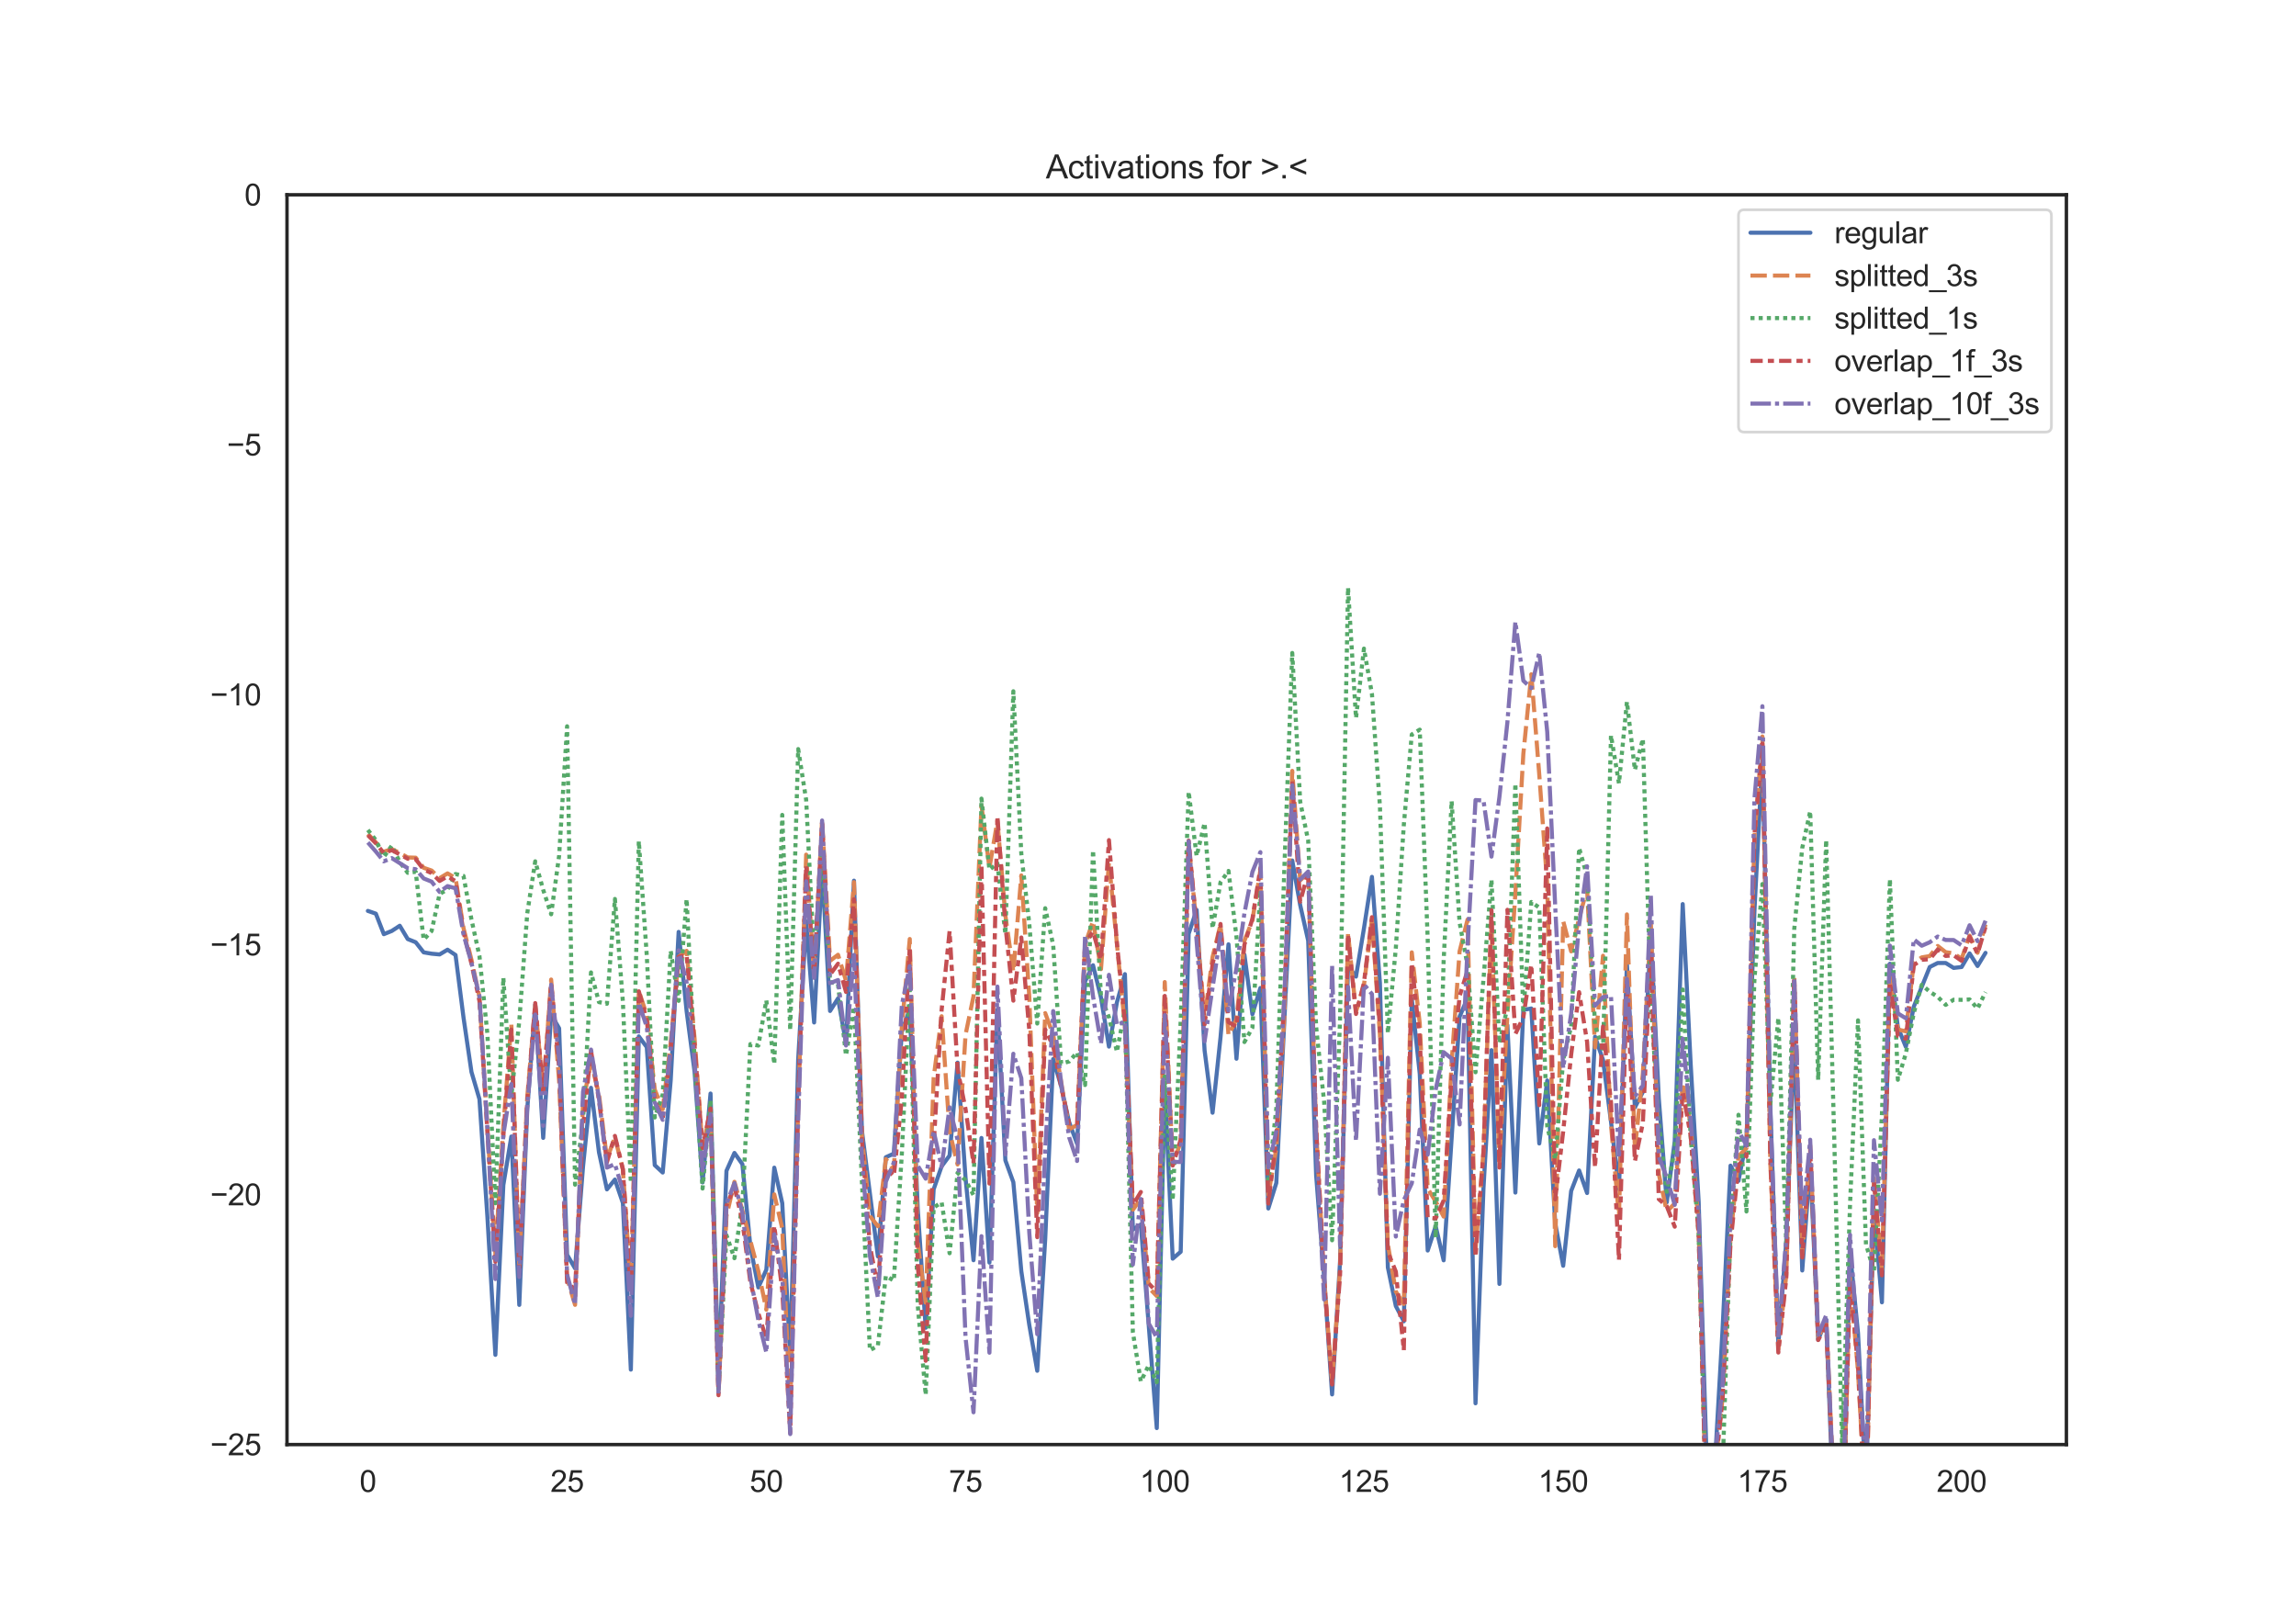 <?xml version="1.0" encoding="utf-8" standalone="no"?>
<!DOCTYPE svg PUBLIC "-//W3C//DTD SVG 1.1//EN"
  "http://www.w3.org/Graphics/SVG/1.1/DTD/svg11.dtd">
<svg height="595.44pt" version="1.1" viewBox="0 0 842.4 595.44" width="842.4pt" xmlns="http://www.w3.org/2000/svg" xmlns:xlink="http://www.w3.org/1999/xlink">
 <defs>
  <style type="text/css">*{stroke-linecap:butt;stroke-linejoin:round;}</style>
 </defs>
 <g id="figure_1">
  <g id="patch_1">
   <path d="M 0 595.44 
L 842.4 595.44 
L 842.4 0 
L 0 0 
z
" style="fill:#ffffff;"/>
  </g>
  <g id="axes_1">
   <g id="patch_2">
    <path d="M 105.3 529.942 
L 758.16 529.942 
L 758.16 71.453 
L 105.3 71.453 
z
" style="fill:#ffffff;"/>
   </g>
   <g id="matplotlib.axis_1">
    <g id="xtick_1">
     <g id="text_1">
      <!-- 0 -->
      <g style="fill:#262626;" transform="translate(131.917 547.315)scale(0.11 -0.11)">
       <defs>
        <path d="M 266 2259 
Q 266 3072 433 3567 
Q 600 4063 929 4331 
Q 1259 4600 1759 4600 
Q 2128 4600 2406 4451 
Q 2684 4303 2865 4023 
Q 3047 3744 3150 3342 
Q 3253 2941 3253 2259 
Q 3253 1453 3087 958 
Q 2922 463 2592 192 
Q 2263 -78 1759 -78 
Q 1097 -78 719 397 
Q 266 969 266 2259 
z
M 844 2259 
Q 844 1131 1108 757 
Q 1372 384 1759 384 
Q 2147 384 2411 759 
Q 2675 1134 2675 2259 
Q 2675 3391 2411 3762 
Q 2147 4134 1753 4134 
Q 1366 4134 1134 3806 
Q 844 3388 844 2259 
z
" id="ArialMT-30" transform="scale(0.016)"/>
       </defs>
       <use xlink:href="#ArialMT-30"/>
      </g>
     </g>
    </g>
    <g id="xtick_2">
     <g id="text_2">
      <!-- 25 -->
      <g style="fill:#262626;" transform="translate(201.951 547.315)scale(0.11 -0.11)">
       <defs>
        <path d="M 3222 541 
L 3222 0 
L 194 0 
Q 188 203 259 391 
Q 375 700 629 1000 
Q 884 1300 1366 1694 
Q 2113 2306 2375 2664 
Q 2638 3022 2638 3341 
Q 2638 3675 2398 3904 
Q 2159 4134 1775 4134 
Q 1369 4134 1125 3890 
Q 881 3647 878 3216 
L 300 3275 
Q 359 3922 746 4261 
Q 1134 4600 1788 4600 
Q 2447 4600 2831 4234 
Q 3216 3869 3216 3328 
Q 3216 3053 3103 2787 
Q 2991 2522 2730 2228 
Q 2469 1934 1863 1422 
Q 1356 997 1212 845 
Q 1069 694 975 541 
L 3222 541 
z
" id="ArialMT-32" transform="scale(0.016)"/>
        <path d="M 266 1200 
L 856 1250 
Q 922 819 1161 601 
Q 1400 384 1738 384 
Q 2144 384 2425 690 
Q 2706 997 2706 1503 
Q 2706 1984 2436 2262 
Q 2166 2541 1728 2541 
Q 1456 2541 1237 2417 
Q 1019 2294 894 2097 
L 366 2166 
L 809 4519 
L 3088 4519 
L 3088 3981 
L 1259 3981 
L 1013 2750 
Q 1425 3038 1878 3038 
Q 2478 3038 2890 2622 
Q 3303 2206 3303 1553 
Q 3303 931 2941 478 
Q 2500 -78 1738 -78 
Q 1113 -78 717 272 
Q 322 622 266 1200 
z
" id="ArialMT-35" transform="scale(0.016)"/>
       </defs>
       <use xlink:href="#ArialMT-32"/>
       <use x="55.615" xlink:href="#ArialMT-35"/>
      </g>
     </g>
    </g>
    <g id="xtick_3">
     <g id="text_3">
      <!-- 50 -->
      <g style="fill:#262626;" transform="translate(275.043 547.315)scale(0.11 -0.11)">
       <use xlink:href="#ArialMT-35"/>
       <use x="55.615" xlink:href="#ArialMT-30"/>
      </g>
     </g>
    </g>
    <g id="xtick_4">
     <g id="text_4">
      <!-- 75 -->
      <g style="fill:#262626;" transform="translate(348.135 547.315)scale(0.11 -0.11)">
       <defs>
        <path d="M 303 3981 
L 303 4522 
L 3269 4522 
L 3269 4084 
Q 2831 3619 2401 2847 
Q 1972 2075 1738 1259 
Q 1569 684 1522 0 
L 944 0 
Q 953 541 1156 1306 
Q 1359 2072 1739 2783 
Q 2119 3494 2547 3981 
L 303 3981 
z
" id="ArialMT-37" transform="scale(0.016)"/>
       </defs>
       <use xlink:href="#ArialMT-37"/>
       <use x="55.615" xlink:href="#ArialMT-35"/>
      </g>
     </g>
    </g>
    <g id="xtick_5">
     <g id="text_5">
      <!-- 100 -->
      <g style="fill:#262626;" transform="translate(418.169 547.315)scale(0.11 -0.11)">
       <defs>
        <path d="M 2384 0 
L 1822 0 
L 1822 3584 
Q 1619 3391 1289 3197 
Q 959 3003 697 2906 
L 697 3450 
Q 1169 3672 1522 3987 
Q 1875 4303 2022 4600 
L 2384 4600 
L 2384 0 
z
" id="ArialMT-31" transform="scale(0.016)"/>
       </defs>
       <use xlink:href="#ArialMT-31"/>
       <use x="55.615" xlink:href="#ArialMT-30"/>
       <use x="111.23" xlink:href="#ArialMT-30"/>
      </g>
     </g>
    </g>
    <g id="xtick_6">
     <g id="text_6">
      <!-- 125 -->
      <g style="fill:#262626;" transform="translate(491.261 547.315)scale(0.11 -0.11)">
       <use xlink:href="#ArialMT-31"/>
       <use x="55.615" xlink:href="#ArialMT-32"/>
       <use x="111.23" xlink:href="#ArialMT-35"/>
      </g>
     </g>
    </g>
    <g id="xtick_7">
     <g id="text_7">
      <!-- 150 -->
      <g style="fill:#262626;" transform="translate(564.353 547.315)scale(0.11 -0.11)">
       <use xlink:href="#ArialMT-31"/>
       <use x="55.615" xlink:href="#ArialMT-35"/>
       <use x="111.23" xlink:href="#ArialMT-30"/>
      </g>
     </g>
    </g>
    <g id="xtick_8">
     <g id="text_8">
      <!-- 175 -->
      <g style="fill:#262626;" transform="translate(637.446 547.315)scale(0.11 -0.11)">
       <use xlink:href="#ArialMT-31"/>
       <use x="55.615" xlink:href="#ArialMT-37"/>
       <use x="111.23" xlink:href="#ArialMT-35"/>
      </g>
     </g>
    </g>
    <g id="xtick_9">
     <g id="text_9">
      <!-- 200 -->
      <g style="fill:#262626;" transform="translate(710.538 547.315)scale(0.11 -0.11)">
       <use xlink:href="#ArialMT-32"/>
       <use x="55.615" xlink:href="#ArialMT-30"/>
       <use x="111.23" xlink:href="#ArialMT-30"/>
      </g>
     </g>
    </g>
   </g>
   <g id="matplotlib.axis_2">
    <g id="ytick_1">
     <g id="text_10">
      <!-- −25 -->
      <g style="fill:#262626;" transform="translate(77.141 533.878)scale(0.11 -0.11)">
       <defs>
        <path d="M 3381 1997 
L 356 1997 
L 356 2522 
L 3381 2522 
L 3381 1997 
z
" id="ArialMT-2212" transform="scale(0.016)"/>
       </defs>
       <use xlink:href="#ArialMT-2212"/>
       <use x="58.398" xlink:href="#ArialMT-32"/>
       <use x="114.014" xlink:href="#ArialMT-35"/>
      </g>
     </g>
    </g>
    <g id="ytick_2">
     <g id="text_11">
      <!-- −20 -->
      <g style="fill:#262626;" transform="translate(77.141 442.181)scale(0.11 -0.11)">
       <use xlink:href="#ArialMT-2212"/>
       <use x="58.398" xlink:href="#ArialMT-32"/>
       <use x="114.014" xlink:href="#ArialMT-30"/>
      </g>
     </g>
    </g>
    <g id="ytick_3">
     <g id="text_12">
      <!-- −15 -->
      <g style="fill:#262626;" transform="translate(77.141 350.483)scale(0.11 -0.11)">
       <use xlink:href="#ArialMT-2212"/>
       <use x="58.398" xlink:href="#ArialMT-31"/>
       <use x="114.014" xlink:href="#ArialMT-35"/>
      </g>
     </g>
    </g>
    <g id="ytick_4">
     <g id="text_13">
      <!-- −10 -->
      <g style="fill:#262626;" transform="translate(77.141 258.785)scale(0.11 -0.11)">
       <use xlink:href="#ArialMT-2212"/>
       <use x="58.398" xlink:href="#ArialMT-31"/>
       <use x="114.014" xlink:href="#ArialMT-30"/>
      </g>
     </g>
    </g>
    <g id="ytick_5">
     <g id="text_14">
      <!-- −5 -->
      <g style="fill:#262626;" transform="translate(83.258 167.087)scale(0.11 -0.11)">
       <use xlink:href="#ArialMT-2212"/>
       <use x="58.398" xlink:href="#ArialMT-35"/>
      </g>
     </g>
    </g>
    <g id="ytick_6">
     <g id="text_15">
      <!-- 0 -->
      <g style="fill:#262626;" transform="translate(89.683 75.39)scale(0.11 -0.11)">
       <use xlink:href="#ArialMT-30"/>
      </g>
     </g>
    </g>
   </g>
   <g id="line2d_1">
    <path clip-path="url(#p91e29d0891)" d="M 134.975 334.171 
L 137.899 335.183 
L 140.823 342.704 
L 143.747 341.527 
L 146.67 339.617 
L 149.594 344.499 
L 152.518 345.671 
L 155.441 349.376 
L 158.365 349.87 
L 161.289 350.14 
L 164.212 348.402 
L 167.136 350.353 
L 170.06 373.276 
L 172.983 393.266 
L 175.907 403.222 
L 178.831 446.419 
L 181.754 497.033 
L 184.678 434.74 
L 187.602 416.957 
L 190.526 478.708 
L 193.449 406.925 
L 196.373 368.544 
L 199.297 417.439 
L 202.22 372.184 
L 205.144 377.233 
L 208.068 460.331 
L 210.991 465.309 
L 213.915 427.923 
L 216.839 399.077 
L 219.762 422.724 
L 222.686 436.332 
L 225.61 432.735 
L 228.534 441.318 
L 231.457 502.452 
L 234.381 380.2 
L 237.305 384.155 
L 240.228 427.444 
L 243.152 430.146 
L 246.076 396.378 
L 248.999 341.872 
L 251.923 370.974 
L 254.847 393.254 
L 257.77 433.772 
L 260.694 401.17 
L 263.618 504.461 
L 266.542 429.523 
L 269.465 422.965 
L 272.389 427.102 
L 275.313 457.271 
L 278.236 472.301 
L 281.16 465.814 
L 284.084 428.365 
L 287.007 441.383 
L 289.931 497.558 
L 292.855 388.638 
L 295.778 338.03 
L 298.702 375.107 
L 301.626 318.477 
L 304.549 370.879 
L 307.473 366.28 
L 310.397 382.65 
L 313.321 323.079 
L 316.244 414.817 
L 322.092 460.92 
L 325.015 424.543 
L 327.939 423.212 
L 330.863 378.644 
L 333.786 370.136 
L 336.71 443.32 
L 339.634 487.101 
L 342.557 436.308 
L 345.481 427.863 
L 348.405 423.917 
L 351.329 389.833 
L 354.252 432.092 
L 357.176 462.32 
L 360.1 417.475 
L 363.023 463.198 
L 365.947 370.358 
L 368.871 425.683 
L 371.794 433.696 
L 374.718 466.347 
L 377.642 486.067 
L 380.565 502.877 
L 383.489 454.537 
L 386.413 388.502 
L 389.336 398.511 
L 392.26 411.649 
L 395.184 419.594 
L 398.108 360.02 
L 401.031 354.107 
L 403.955 365.993 
L 406.879 383.949 
L 409.802 367.697 
L 412.726 357.367 
L 415.65 451.09 
L 418.573 449.208 
L 424.421 523.899 
L 427.344 398.552 
L 430.268 461.748 
L 433.192 459.231 
L 436.116 342.557 
L 439.039 333.833 
L 441.963 385.358 
L 444.887 408.206 
L 447.81 380.532 
L 450.734 346.432 
L 453.658 388.4 
L 456.581 350.267 
L 459.505 372.066 
L 462.429 362.449 
L 465.352 443.339 
L 468.276 433.994 
L 474.124 315.677 
L 477.047 332.081 
L 479.971 345.098 
L 482.895 431.194 
L 485.818 468.606 
L 488.742 511.552 
L 491.666 462.759 
L 494.589 354.446 
L 497.513 358.27 
L 500.437 340.544 
L 503.36 321.677 
L 506.284 360.529 
L 509.208 464.975 
L 512.131 479.124 
L 515.055 484.724 
L 517.979 366.509 
L 520.903 393.892 
L 523.826 458.761 
L 526.75 449.857 
L 529.674 462.354 
L 535.521 372.965 
L 538.445 366.149 
L 541.368 514.811 
L 544.292 435.776 
L 547.216 385.264 
L 550.139 471.011 
L 553.063 376.118 
L 555.987 437.503 
L 558.911 370.485 
L 561.834 369.969 
L 564.758 419.491 
L 567.682 396.388 
L 570.605 448.762 
L 573.529 464.356 
L 576.453 436.935 
L 579.376 429.396 
L 582.3 437.663 
L 585.224 380.321 
L 588.147 388.847 
L 591.071 411.483 
L 593.995 436.243 
L 596.918 353.66 
L 599.842 406.259 
L 602.766 400.575 
L 605.69 342.549 
L 608.613 403.017 
L 611.537 441.067 
L 614.461 418.702 
L 617.384 331.665 
L 620.308 390.346 
L 623.232 440.824 
L 626.155 535.11 
L 629.079 539.112 
L 632.003 487.754 
L 634.926 427.631 
L 637.85 433.192 
L 640.774 418.298 
L 643.698 334.282 
L 646.621 277.68 
L 649.545 406.155 
L 652.469 493.412 
L 655.392 455.154 
L 658.316 381.033 
L 661.24 466.083 
L 664.163 427.038 
L 667.087 491.499 
L 670.011 484.181 
L 672.934 558.962 
L 675.858 578.159 
L 678.782 459.233 
L 681.706 489.114 
L 684.629 545.869 
L 687.553 443.745 
L 690.477 477.759 
L 693.4 353.562 
L 696.324 376.854 
L 699.248 384.043 
L 702.171 369.292 
L 708.019 354.75 
L 710.942 353.276 
L 713.866 353.273 
L 716.79 355.083 
L 719.713 354.758 
L 722.637 349.757 
L 725.561 354.385 
L 728.485 349.565 
L 728.485 349.565 
" style="fill:none;stroke:#4c72b0;stroke-linecap:round;stroke-width:1.5;"/>
   </g>
   <g id="line2d_2">
    <path clip-path="url(#p91e29d0891)" d="M 134.975 305.94 
L 137.899 309.052 
L 140.823 312.463 
L 143.747 311.492 
L 146.67 312.928 
L 149.594 314.568 
L 152.518 314.649 
L 155.441 318.357 
L 158.365 319.368 
L 161.289 322.168 
L 164.212 320.408 
L 167.136 322.115 
L 170.06 340.45 
L 172.983 352.129 
L 175.907 365.697 
L 178.831 413.94 
L 181.754 459.996 
L 184.678 413.118 
L 187.602 375.559 
L 190.526 464.166 
L 193.449 402.366 
L 196.373 368.783 
L 199.297 400.274 
L 202.22 359.35 
L 205.144 396.658 
L 208.068 468.975 
L 210.991 478.694 
L 213.915 404.372 
L 216.839 389.655 
L 219.762 401.434 
L 222.686 425.141 
L 225.61 417.232 
L 228.534 429 
L 231.457 472.495 
L 234.381 363.491 
L 237.305 372.436 
L 240.228 399.732 
L 243.152 406.903 
L 246.076 382.447 
L 248.999 350.951 
L 251.923 348.829 
L 254.847 381.079 
L 257.77 421.289 
L 260.694 406.974 
L 263.618 511.342 
L 266.542 446.11 
L 269.465 433.557 
L 272.389 444.061 
L 278.236 466.32 
L 281.16 480.465 
L 284.084 438.167 
L 287.007 450.652 
L 289.931 517.395 
L 292.855 406.329 
L 295.778 313.526 
L 298.702 357.676 
L 301.626 300.92 
L 304.549 352.489 
L 307.473 350.266 
L 310.397 359.807 
L 313.321 323.613 
L 316.244 416.828 
L 319.168 446.109 
L 322.092 449.851 
L 325.015 425.196 
L 327.939 429.16 
L 330.863 376.859 
L 333.786 344.476 
L 336.71 455.98 
L 339.634 477.894 
L 342.557 395.384 
L 345.481 372.813 
L 348.405 415.164 
L 351.329 427.189 
L 354.252 379.614 
L 357.176 365.469 
L 360.1 295.506 
L 363.023 318.389 
L 365.947 301.16 
L 368.871 335.857 
L 371.794 356.517 
L 374.718 321.151 
L 377.642 365.626 
L 380.565 444.991 
L 383.489 371.677 
L 386.413 379.575 
L 392.26 414.296 
L 395.184 412.694 
L 398.108 346.479 
L 401.031 337.898 
L 403.955 355.531 
L 406.879 316.29 
L 412.726 376.408 
L 415.65 443.814 
L 418.573 439.859 
L 421.497 472.396 
L 424.421 475.465 
L 427.344 360.274 
L 430.268 427.431 
L 433.192 418.952 
L 436.116 309.458 
L 439.039 339.79 
L 441.963 373.458 
L 444.887 351.106 
L 447.81 339.136 
L 450.734 379.721 
L 453.658 374.04 
L 456.581 345.139 
L 459.505 337.632 
L 462.429 319.285 
L 465.352 438.285 
L 468.276 421.286 
L 471.2 373.309 
L 474.124 282.801 
L 477.047 322.949 
L 479.971 320.185 
L 482.895 414.537 
L 485.818 468.58 
L 488.742 507.557 
L 491.666 465.396 
L 494.589 342.253 
L 497.513 371.137 
L 500.437 361.38 
L 503.36 337.361 
L 506.284 379.519 
L 509.208 456.513 
L 512.131 473.819 
L 515.055 478.37 
L 517.979 349.38 
L 520.903 375.438 
L 523.826 436.065 
L 526.75 440.761 
L 529.674 446.316 
L 532.597 389.919 
L 535.521 349.016 
L 538.445 337.351 
L 541.368 458.237 
L 544.292 422.375 
L 547.216 338.793 
L 550.139 426.075 
L 553.063 372.312 
L 555.987 327.664 
L 558.911 276.6 
L 561.834 247.363 
L 564.758 284.236 
L 567.682 324.493 
L 570.605 457.175 
L 573.529 337.896 
L 576.453 349.01 
L 579.376 336.916 
L 582.3 326.039 
L 585.224 384.288 
L 588.147 350.627 
L 591.071 412.445 
L 593.995 446.463 
L 596.918 335.453 
L 599.842 421.446 
L 602.766 393.771 
L 605.69 338.296 
L 608.613 430.719 
L 611.537 444.515 
L 614.461 441.497 
L 617.384 397.194 
L 620.308 412.538 
L 623.232 449.862 
L 626.155 560.14 
L 629.079 540.203 
L 632.003 512.941 
L 634.926 454.225 
L 637.85 424.135 
L 640.774 421.213 
L 643.698 307.089 
L 646.621 270.191 
L 649.545 426.976 
L 652.469 494.953 
L 655.392 467.624 
L 658.316 358.012 
L 661.24 460.343 
L 664.163 420.259 
L 667.087 491.126 
L 670.011 483.469 
L 672.934 547.943 
L 675.858 570.624 
L 678.782 468.891 
L 681.706 503.126 
L 684.629 557.171 
L 687.553 432.334 
L 690.477 465.853 
L 693.4 357.585 
L 696.324 377.674 
L 699.248 378.363 
L 702.171 353.136 
L 705.095 351.228 
L 708.019 350.746 
L 710.942 347.037 
L 713.866 349.311 
L 716.79 349.736 
L 719.713 351.762 
L 722.637 343.24 
L 725.561 349.529 
L 728.485 339.154 
L 728.485 339.154 
" style="fill:none;stroke:#dd8452;stroke-dasharray:6,2.25;stroke-dashoffset:0;stroke-width:1.5;"/>
   </g>
   <g id="line2d_3">
    <path clip-path="url(#p91e29d0891)" d="M 134.975 304.475 
L 137.899 308.221 
L 140.823 314.365 
L 143.747 310.237 
L 146.67 316.244 
L 149.594 320.188 
L 152.518 319.834 
L 155.441 344.745 
L 158.365 341.539 
L 161.289 327.942 
L 164.212 326.306 
L 167.136 320.639 
L 170.06 321.336 
L 172.983 337.339 
L 175.907 350.677 
L 178.831 379.315 
L 181.754 441.421 
L 184.678 358.709 
L 187.602 402.276 
L 190.526 374.561 
L 193.449 335.072 
L 196.373 315.981 
L 199.297 326.451 
L 202.22 335.417 
L 205.144 313.87 
L 208.068 266.438 
L 210.991 434.608 
L 213.915 410.738 
L 216.839 356.739 
L 219.762 367.628 
L 222.686 368.234 
L 225.61 329.786 
L 228.534 367.494 
L 231.457 433.894 
L 234.381 308.583 
L 237.305 350.579 
L 240.228 409.956 
L 243.152 401.496 
L 246.076 348.833 
L 248.999 367.172 
L 251.923 329.812 
L 254.847 388.708 
L 257.77 436.023 
L 260.694 403.662 
L 263.618 509.638 
L 266.542 453.145 
L 269.465 461.583 
L 272.389 441.589 
L 275.313 383.038 
L 278.236 383.575 
L 281.16 366.99 
L 284.084 390.34 
L 287.007 298.956 
L 289.931 377.892 
L 292.855 274.803 
L 295.778 293.44 
L 298.702 351.462 
L 301.626 311.925 
L 304.549 360.185 
L 307.473 361.15 
L 310.397 387.194 
L 313.321 369.357 
L 316.244 433.707 
L 319.168 495.334 
L 322.092 493.701 
L 325.015 468.079 
L 327.939 469.809 
L 330.863 423.718 
L 333.786 361.645 
L 336.71 478.768 
L 339.634 511.749 
L 342.557 442.985 
L 345.481 441.101 
L 348.405 459.761 
L 351.329 430.269 
L 354.252 432.973 
L 357.176 438.444 
L 360.1 292.979 
L 363.023 319.072 
L 365.947 316.759 
L 368.871 342.647 
L 371.794 253.592 
L 374.718 313.185 
L 377.642 338.852 
L 380.565 375.488 
L 383.489 333.19 
L 386.413 346.696 
L 389.336 390.167 
L 392.26 389.412 
L 395.184 386.095 
L 398.108 398.049 
L 401.031 311.916 
L 403.955 365.561 
L 406.879 373.237 
L 409.802 385.855 
L 412.726 370.344 
L 415.65 488.764 
L 418.573 506.783 
L 421.497 500.78 
L 424.421 507.06 
L 427.344 394.836 
L 430.268 440.29 
L 433.192 374.408 
L 436.116 290.436 
L 439.039 314.028 
L 441.963 301.91 
L 444.887 340.555 
L 447.81 323.647 
L 450.734 319.502 
L 453.658 343.682 
L 456.581 382.278 
L 459.505 377.008 
L 462.429 326.619 
L 465.352 433.13 
L 468.276 406.681 
L 471.2 319.245 
L 474.124 239.546 
L 477.047 294.138 
L 479.971 308.39 
L 482.895 376.712 
L 485.818 404.225 
L 488.742 455.01 
L 491.666 373.556 
L 494.589 215.594 
L 497.513 263.414 
L 500.437 237.939 
L 503.36 254.534 
L 506.284 295.625 
L 509.208 379.029 
L 512.131 347.803 
L 515.055 302.667 
L 517.979 269.458 
L 520.903 267.673 
L 523.826 344.706 
L 526.75 454.008 
L 529.674 352.42 
L 532.597 293.882 
L 535.521 338.454 
L 538.445 354.269 
L 541.368 393.364 
L 544.292 359.171 
L 547.216 322.721 
L 550.139 382.645 
L 553.063 369.543 
L 555.987 287.444 
L 558.911 371.616 
L 561.834 330.907 
L 564.758 332.967 
L 567.682 413.225 
L 570.605 425.354 
L 573.529 388.859 
L 576.453 376.511 
L 579.376 311.086 
L 582.3 321.48 
L 585.224 376.101 
L 588.147 385.538 
L 591.071 269.78 
L 593.995 287.383 
L 596.918 257.461 
L 599.842 282.443 
L 602.766 271.049 
L 605.69 367.651 
L 608.613 411.888 
L 611.537 437.225 
L 614.461 421.693 
L 617.384 363.01 
L 620.308 417.08 
L 623.232 452.64 
L 626.155 557.019 
L 629.079 568.544 
L 632.003 539.362 
L 634.926 450.619 
L 637.85 408.961 
L 640.774 444.439 
L 643.698 359.3 
L 646.621 324.317 
L 649.545 405.029 
L 652.469 373.394 
L 655.392 456.726 
L 658.316 340.739 
L 661.24 311.085 
L 664.163 297.615 
L 667.087 396.126 
L 670.011 308.174 
L 672.934 415.946 
L 675.858 530.531 
L 678.782 441.693 
L 681.706 374.322 
L 684.629 456.515 
L 687.553 466.302 
L 690.477 408.76 
L 693.4 322.539 
L 696.324 396.122 
L 699.248 386.482 
L 702.171 371.597 
L 705.095 361.28 
L 708.019 363.822 
L 710.942 365.692 
L 713.866 368.641 
L 716.79 366.752 
L 719.713 366.799 
L 722.637 366.643 
L 725.561 370.002 
L 728.485 363.971 
L 728.485 363.971 
" style="fill:none;stroke:#55a868;stroke-dasharray:1.5,1.5;stroke-dashoffset:0;stroke-width:1.5;"/>
   </g>
   <g id="line2d_4">
    <path clip-path="url(#p91e29d0891)" d="M 134.975 306.403 
L 137.899 309.358 
L 140.823 312.973 
L 143.747 311.872 
L 149.594 315.028 
L 152.518 315.201 
L 155.441 319.005 
L 158.365 320.287 
L 161.289 323.188 
L 164.212 321.486 
L 167.136 323.267 
L 170.06 341.937 
L 172.983 353.549 
L 175.907 367.254 
L 181.754 462.931 
L 184.678 416.825 
L 187.602 377.695 
L 190.526 465.207 
L 193.449 404.25 
L 196.373 367.989 
L 199.297 400.661 
L 202.22 360.731 
L 205.144 391.697 
L 208.068 470.502 
L 210.991 473.037 
L 213.915 413.309 
L 216.839 385.482 
L 219.762 403.61 
L 222.686 426.321 
L 225.61 416.709 
L 228.534 428.934 
L 231.457 473.918 
L 234.381 363.663 
L 237.305 374.042 
L 240.228 403.733 
L 243.152 410.311 
L 246.076 385.445 
L 248.999 351.014 
L 251.923 350.389 
L 254.847 383.701 
L 257.77 421.094 
L 260.694 406.663 
L 263.618 511.848 
L 266.542 442.323 
L 269.465 435.318 
L 272.389 448.013 
L 275.313 470.421 
L 278.236 481.784 
L 281.16 491.187 
L 284.084 449.681 
L 287.007 473.393 
L 289.931 525.707 
L 292.855 403.589 
L 295.778 317.548 
L 298.702 357.233 
L 301.626 302.011 
L 304.549 357.539 
L 307.473 353.546 
L 310.397 363.892 
L 313.321 329.888 
L 316.244 418.114 
L 319.168 457.004 
L 322.092 472.385 
L 325.015 428.452 
L 327.939 431.457 
L 330.863 403.173 
L 333.786 347.356 
L 336.71 463.961 
L 339.634 499.22 
L 342.557 420.28 
L 345.481 370.506 
L 348.405 341.608 
L 351.329 392.252 
L 354.252 406.861 
L 357.176 426.808 
L 360.1 317.799 
L 363.023 434.193 
L 365.947 299.352 
L 368.871 339.445 
L 371.794 367.098 
L 374.718 343.929 
L 377.642 377.874 
L 380.565 453.872 
L 383.489 377.673 
L 386.413 383.749 
L 389.336 398.676 
L 392.26 412.164 
L 395.184 412.286 
L 398.108 346.014 
L 401.031 341.763 
L 403.955 352.047 
L 406.879 308.192 
L 409.802 346.154 
L 412.726 374.635 
L 415.65 442.132 
L 418.573 437.282 
L 421.497 470.865 
L 424.421 473.971 
L 427.344 365.356 
L 430.268 427.592 
L 433.192 418.095 
L 436.116 308.391 
L 439.039 340.023 
L 441.963 375.809 
L 444.887 353.916 
L 447.81 338.964 
L 450.734 374.963 
L 453.658 376.645 
L 456.581 346.515 
L 459.505 337.086 
L 462.429 318.378 
L 465.352 441.539 
L 468.276 417.405 
L 471.2 366.597 
L 474.124 286.581 
L 477.047 330.785 
L 479.971 319.942 
L 482.895 413.506 
L 485.818 469.389 
L 488.742 507.921 
L 491.666 467.774 
L 494.589 342.802 
L 497.513 371.989 
L 500.437 360.519 
L 503.36 336.461 
L 506.284 377.037 
L 509.208 459.339 
L 512.131 466.48 
L 515.055 495.349 
L 517.979 353.3 
L 520.903 380.883 
L 523.826 446.679 
L 526.75 446.963 
L 529.674 440.401 
L 532.597 395.498 
L 535.521 365.415 
L 538.445 356.079 
L 541.368 461.102 
L 544.292 422.527 
L 547.216 333.933 
L 550.139 428.329 
L 553.063 333.773 
L 555.987 379.333 
L 558.911 373.161 
L 561.834 353.904 
L 564.758 405.415 
L 567.682 303.918 
L 570.605 439.983 
L 573.529 415.045 
L 576.453 386.934 
L 579.376 363.977 
L 582.3 382.194 
L 585.224 428.309 
L 588.147 376.579 
L 591.071 404.42 
L 593.995 462.238 
L 596.918 360.257 
L 599.842 426.022 
L 602.766 411.977 
L 605.69 348.86 
L 608.613 439.911 
L 611.537 442.499 
L 614.461 450.018 
L 617.384 400.263 
L 620.308 416.762 
L 623.232 452.99 
L 626.155 558.926 
L 629.079 541.391 
L 632.003 513.117 
L 634.926 456.26 
L 637.85 427.411 
L 640.774 424.264 
L 643.698 306.522 
L 646.621 272.872 
L 649.545 425.388 
L 652.469 496.195 
L 655.392 468.802 
L 658.316 358.627 
L 661.24 461.333 
L 664.163 422.021 
L 667.087 491.598 
L 670.011 486.104 
L 672.934 550.635 
L 675.858 570.841 
L 678.782 469.934 
L 681.706 501.37 
L 684.629 556.441 
L 687.553 433.345 
L 690.477 467.872 
L 693.4 360.392 
L 696.324 380.041 
L 699.248 381.039 
L 702.171 354.02 
L 705.095 352.11 
L 708.019 351.893 
L 710.942 348.356 
L 713.866 350.695 
L 716.79 350.442 
L 719.713 352.492 
L 722.637 343.597 
L 725.561 349.89 
L 728.485 340.027 
L 728.485 340.027 
" style="fill:none;stroke:#c44e52;stroke-dasharray:4.5,1.875,2.25,1.875;stroke-dashoffset:0;stroke-width:1.5;"/>
   </g>
   <g id="line2d_5">
    <path clip-path="url(#p91e29d0891)" d="M 134.975 309.066 
L 137.899 312.399 
L 140.823 315.983 
L 143.747 314.804 
L 149.594 318.498 
L 152.518 318.879 
L 155.441 322.266 
L 158.365 323.447 
L 161.289 327.209 
L 164.212 325.07 
L 167.136 325.887 
L 170.06 342.774 
L 172.983 353.293 
L 175.907 365.395 
L 178.831 414.039 
L 181.754 469.233 
L 184.678 416.269 
L 187.602 397.687 
L 190.526 468.459 
L 193.449 405.956 
L 196.373 372.201 
L 199.297 413.013 
L 202.22 361.244 
L 205.144 388.392 
L 208.068 467.515 
L 210.991 478.557 
L 213.915 400.516 
L 216.839 385.04 
L 219.762 402.99 
L 222.686 428.345 
L 225.61 427.043 
L 228.534 436.758 
L 231.457 482.7 
L 234.381 367.869 
L 237.305 376.771 
L 240.228 404.378 
L 243.152 410.826 
L 246.076 384.621 
L 248.999 348.642 
L 251.923 360.458 
L 254.847 389.768 
L 257.77 429.396 
L 260.694 408.81 
L 263.618 511.321 
L 266.542 441.614 
L 269.465 434.043 
L 272.389 444.934 
L 275.313 468.489 
L 278.236 484.287 
L 281.16 496.124 
L 284.084 452.787 
L 287.007 467.778 
L 289.931 526.111 
L 292.855 411.184 
L 295.778 323.32 
L 298.702 358.742 
L 301.626 301 
L 304.549 360.693 
L 307.473 359.527 
L 310.397 383.54 
L 313.321 350.316 
L 316.244 425.339 
L 319.168 460.723 
L 322.092 476.023 
L 325.015 433.538 
L 327.939 426.475 
L 330.863 368.866 
L 333.786 354.427 
L 336.71 427.626 
L 339.634 432.403 
L 342.557 414.948 
L 345.481 427.985 
L 348.405 406.242 
L 351.329 418.116 
L 354.252 490.649 
L 357.176 518.109 
L 360.1 453.505 
L 363.023 496.243 
L 365.947 361.926 
L 368.871 423.477 
L 371.794 386.58 
L 374.718 395.539 
L 377.642 452.18 
L 380.565 489.444 
L 383.489 421.86 
L 386.413 370.916 
L 389.336 397.277 
L 392.26 417.21 
L 395.184 425.91 
L 398.108 343.314 
L 401.031 365.492 
L 403.955 382.846 
L 406.879 357.622 
L 409.802 376.037 
L 412.726 374.751 
L 415.65 463.92 
L 418.573 439.856 
L 421.497 485.567 
L 424.421 490.679 
L 427.344 372.427 
L 430.268 426.24 
L 433.192 426.286 
L 436.116 308.636 
L 441.963 381.98 
L 447.81 342.755 
L 450.734 370.756 
L 453.658 355.186 
L 456.581 334.996 
L 459.505 319.884 
L 462.429 312.614 
L 465.352 428.255 
L 468.276 414.966 
L 471.2 366.715 
L 474.124 288.093 
L 477.047 322.639 
L 479.971 319.707 
L 482.895 418.667 
L 485.818 476.741 
L 488.742 354.136 
L 491.666 456.858 
L 494.589 362.095 
L 497.513 418.608 
L 500.437 361.139 
L 503.36 364.656 
L 506.284 437.934 
L 509.208 388.044 
L 512.131 453.644 
L 515.055 440.302 
L 517.979 434.128 
L 520.903 414.398 
L 523.826 423.579 
L 526.75 399.74 
L 529.674 385.993 
L 532.597 388.357 
L 535.521 412.516 
L 538.445 347.195 
L 541.368 293.503 
L 544.292 293.677 
L 547.216 314.254 
L 550.139 292.375 
L 553.063 264.951 
L 555.987 228.115 
L 558.911 249.718 
L 561.834 252.46 
L 564.758 239.417 
L 567.682 268.5 
L 570.605 332.535 
L 573.529 391.8 
L 576.453 371.85 
L 579.376 339.369 
L 582.3 317.796 
L 585.224 368.896 
L 588.147 365.802 
L 591.071 365.331 
L 593.995 424.815 
L 596.918 359.146 
L 599.842 402.192 
L 602.766 398.279 
L 605.69 328.406 
L 608.613 424.32 
L 611.537 432.045 
L 614.461 442.013 
L 617.384 380.992 
L 620.308 411.024 
L 623.232 444.029 
L 626.155 548.834 
L 629.079 536.225 
L 632.003 508.458 
L 634.926 446.472 
L 637.85 414.9 
L 640.774 420.165 
L 643.698 293.156 
L 646.621 259.079 
L 649.545 407.781 
L 652.469 489.909 
L 655.392 454.317 
L 658.316 358.916 
L 661.24 448.814 
L 664.163 418.117 
L 667.087 489.689 
L 670.011 482.535 
L 672.934 549.144 
L 675.858 563.262 
L 678.782 453.008 
L 681.706 495.648 
L 684.629 541.724 
L 687.553 418.282 
L 690.477 447.735 
L 693.4 346.903 
L 696.324 371.761 
L 699.248 373.569 
L 702.171 344.615 
L 705.095 346.942 
L 708.019 345.672 
L 710.942 343.578 
L 713.866 344.837 
L 716.79 344.864 
L 719.713 346.795 
L 722.637 339.443 
L 725.561 345.283 
L 728.485 337.774 
L 728.485 337.774 
" style="fill:none;stroke:#8172b3;stroke-dasharray:7.5,1.5,1.5,1.5;stroke-dashoffset:0;stroke-width:1.5;"/>
   </g>
   <g id="line2d_6"/>
   <g id="line2d_7"/>
   <g id="line2d_8"/>
   <g id="line2d_9"/>
   <g id="line2d_10"/>
   <g id="patch_3">
    <path d="M 105.3 529.942 
L 105.3 71.453 
" style="fill:none;stroke:#262626;stroke-linecap:square;stroke-linejoin:miter;stroke-width:1.25;"/>
   </g>
   <g id="patch_4">
    <path d="M 758.16 529.942 
L 758.16 71.453 
" style="fill:none;stroke:#262626;stroke-linecap:square;stroke-linejoin:miter;stroke-width:1.25;"/>
   </g>
   <g id="patch_5">
    <path d="M 105.3 529.942 
L 758.16 529.942 
" style="fill:none;stroke:#262626;stroke-linecap:square;stroke-linejoin:miter;stroke-width:1.25;"/>
   </g>
   <g id="patch_6">
    <path d="M 105.3 71.453 
L 758.16 71.453 
" style="fill:none;stroke:#262626;stroke-linecap:square;stroke-linejoin:miter;stroke-width:1.25;"/>
   </g>
   <g id="text_16">
    <!-- Activations for &gt;.&lt; -->
    <g style="fill:#262626;" transform="translate(383.707 65.453)scale(0.12 -0.12)">
     <defs>
      <path d="M -9 0 
L 1750 4581 
L 2403 4581 
L 4278 0 
L 3588 0 
L 3053 1388 
L 1138 1388 
L 634 0 
L -9 0 
z
M 1313 1881 
L 2866 1881 
L 2388 3150 
Q 2169 3728 2063 4100 
Q 1975 3659 1816 3225 
L 1313 1881 
z
" id="ArialMT-41" transform="scale(0.016)"/>
      <path d="M 2588 1216 
L 3141 1144 
Q 3050 572 2676 248 
Q 2303 -75 1759 -75 
Q 1078 -75 664 370 
Q 250 816 250 1647 
Q 250 2184 428 2587 
Q 606 2991 970 3192 
Q 1334 3394 1763 3394 
Q 2303 3394 2647 3120 
Q 2991 2847 3088 2344 
L 2541 2259 
Q 2463 2594 2264 2762 
Q 2066 2931 1784 2931 
Q 1359 2931 1093 2626 
Q 828 2322 828 1663 
Q 828 994 1084 691 
Q 1341 388 1753 388 
Q 2084 388 2306 591 
Q 2528 794 2588 1216 
z
" id="ArialMT-63" transform="scale(0.016)"/>
      <path d="M 1650 503 
L 1731 6 
Q 1494 -44 1306 -44 
Q 1000 -44 831 53 
Q 663 150 594 308 
Q 525 466 525 972 
L 525 2881 
L 113 2881 
L 113 3319 
L 525 3319 
L 525 4141 
L 1084 4478 
L 1084 3319 
L 1650 3319 
L 1650 2881 
L 1084 2881 
L 1084 941 
Q 1084 700 1114 631 
Q 1144 563 1211 522 
Q 1278 481 1403 481 
Q 1497 481 1650 503 
z
" id="ArialMT-74" transform="scale(0.016)"/>
      <path d="M 425 3934 
L 425 4581 
L 988 4581 
L 988 3934 
L 425 3934 
z
M 425 0 
L 425 3319 
L 988 3319 
L 988 0 
L 425 0 
z
" id="ArialMT-69" transform="scale(0.016)"/>
      <path d="M 1344 0 
L 81 3319 
L 675 3319 
L 1388 1331 
Q 1503 1009 1600 663 
Q 1675 925 1809 1294 
L 2547 3319 
L 3125 3319 
L 1869 0 
L 1344 0 
z
" id="ArialMT-76" transform="scale(0.016)"/>
      <path d="M 2588 409 
Q 2275 144 1986 34 
Q 1697 -75 1366 -75 
Q 819 -75 525 192 
Q 231 459 231 875 
Q 231 1119 342 1320 
Q 453 1522 633 1644 
Q 813 1766 1038 1828 
Q 1203 1872 1538 1913 
Q 2219 1994 2541 2106 
Q 2544 2222 2544 2253 
Q 2544 2597 2384 2738 
Q 2169 2928 1744 2928 
Q 1347 2928 1158 2789 
Q 969 2650 878 2297 
L 328 2372 
Q 403 2725 575 2942 
Q 747 3159 1072 3276 
Q 1397 3394 1825 3394 
Q 2250 3394 2515 3294 
Q 2781 3194 2906 3042 
Q 3031 2891 3081 2659 
Q 3109 2516 3109 2141 
L 3109 1391 
Q 3109 606 3145 398 
Q 3181 191 3288 0 
L 2700 0 
Q 2613 175 2588 409 
z
M 2541 1666 
Q 2234 1541 1622 1453 
Q 1275 1403 1131 1340 
Q 988 1278 909 1158 
Q 831 1038 831 891 
Q 831 666 1001 516 
Q 1172 366 1500 366 
Q 1825 366 2078 508 
Q 2331 650 2450 897 
Q 2541 1088 2541 1459 
L 2541 1666 
z
" id="ArialMT-61" transform="scale(0.016)"/>
      <path d="M 213 1659 
Q 213 2581 725 3025 
Q 1153 3394 1769 3394 
Q 2453 3394 2887 2945 
Q 3322 2497 3322 1706 
Q 3322 1066 3130 698 
Q 2938 331 2570 128 
Q 2203 -75 1769 -75 
Q 1072 -75 642 372 
Q 213 819 213 1659 
z
M 791 1659 
Q 791 1022 1069 705 
Q 1347 388 1769 388 
Q 2188 388 2466 706 
Q 2744 1025 2744 1678 
Q 2744 2294 2464 2611 
Q 2184 2928 1769 2928 
Q 1347 2928 1069 2612 
Q 791 2297 791 1659 
z
" id="ArialMT-6f" transform="scale(0.016)"/>
      <path d="M 422 0 
L 422 3319 
L 928 3319 
L 928 2847 
Q 1294 3394 1984 3394 
Q 2284 3394 2536 3286 
Q 2788 3178 2913 3003 
Q 3038 2828 3088 2588 
Q 3119 2431 3119 2041 
L 3119 0 
L 2556 0 
L 2556 2019 
Q 2556 2363 2490 2533 
Q 2425 2703 2258 2804 
Q 2091 2906 1866 2906 
Q 1506 2906 1245 2678 
Q 984 2450 984 1813 
L 984 0 
L 422 0 
z
" id="ArialMT-6e" transform="scale(0.016)"/>
      <path d="M 197 991 
L 753 1078 
Q 800 744 1014 566 
Q 1228 388 1613 388 
Q 2000 388 2187 545 
Q 2375 703 2375 916 
Q 2375 1106 2209 1216 
Q 2094 1291 1634 1406 
Q 1016 1563 777 1677 
Q 538 1791 414 1992 
Q 291 2194 291 2438 
Q 291 2659 392 2848 
Q 494 3038 669 3163 
Q 800 3259 1026 3326 
Q 1253 3394 1513 3394 
Q 1903 3394 2198 3281 
Q 2494 3169 2634 2976 
Q 2775 2784 2828 2463 
L 2278 2388 
Q 2241 2644 2061 2787 
Q 1881 2931 1553 2931 
Q 1166 2931 1000 2803 
Q 834 2675 834 2503 
Q 834 2394 903 2306 
Q 972 2216 1119 2156 
Q 1203 2125 1616 2013 
Q 2213 1853 2448 1751 
Q 2684 1650 2818 1456 
Q 2953 1263 2953 975 
Q 2953 694 2789 445 
Q 2625 197 2315 61 
Q 2006 -75 1616 -75 
Q 969 -75 630 194 
Q 291 463 197 991 
z
" id="ArialMT-73" transform="scale(0.016)"/>
      <path id="ArialMT-20" transform="scale(0.016)"/>
      <path d="M 556 0 
L 556 2881 
L 59 2881 
L 59 3319 
L 556 3319 
L 556 3672 
Q 556 4006 616 4169 
Q 697 4388 901 4523 
Q 1106 4659 1475 4659 
Q 1713 4659 2000 4603 
L 1916 4113 
Q 1741 4144 1584 4144 
Q 1328 4144 1222 4034 
Q 1116 3925 1116 3625 
L 1116 3319 
L 1763 3319 
L 1763 2881 
L 1116 2881 
L 1116 0 
L 556 0 
z
" id="ArialMT-66" transform="scale(0.016)"/>
      <path d="M 416 0 
L 416 3319 
L 922 3319 
L 922 2816 
Q 1116 3169 1280 3281 
Q 1444 3394 1641 3394 
Q 1925 3394 2219 3213 
L 2025 2691 
Q 1819 2813 1613 2813 
Q 1428 2813 1281 2702 
Q 1134 2591 1072 2394 
Q 978 2094 978 1738 
L 978 0 
L 416 0 
z
" id="ArialMT-72" transform="scale(0.016)"/>
      <path d="M 3384 2003 
L 350 706 
L 350 1266 
L 2753 2263 
L 350 3250 
L 350 3809 
L 3384 2528 
L 3384 2003 
z
" id="ArialMT-3e" transform="scale(0.016)"/>
      <path d="M 581 0 
L 581 641 
L 1222 641 
L 1222 0 
L 581 0 
z
" id="ArialMT-2e" transform="scale(0.016)"/>
      <path d="M 350 2003 
L 350 2528 
L 3384 3809 
L 3384 3250 
L 978 2263 
L 3384 1266 
L 3384 706 
L 350 2003 
z
" id="ArialMT-3c" transform="scale(0.016)"/>
     </defs>
     <use xlink:href="#ArialMT-41"/>
     <use x="66.699" xlink:href="#ArialMT-63"/>
     <use x="116.699" xlink:href="#ArialMT-74"/>
     <use x="144.482" xlink:href="#ArialMT-69"/>
     <use x="166.699" xlink:href="#ArialMT-76"/>
     <use x="216.699" xlink:href="#ArialMT-61"/>
     <use x="272.314" xlink:href="#ArialMT-74"/>
     <use x="300.098" xlink:href="#ArialMT-69"/>
     <use x="322.314" xlink:href="#ArialMT-6f"/>
     <use x="377.93" xlink:href="#ArialMT-6e"/>
     <use x="433.545" xlink:href="#ArialMT-73"/>
     <use x="483.545" xlink:href="#ArialMT-20"/>
     <use x="511.328" xlink:href="#ArialMT-66"/>
     <use x="539.111" xlink:href="#ArialMT-6f"/>
     <use x="594.727" xlink:href="#ArialMT-72"/>
     <use x="628.027" xlink:href="#ArialMT-20"/>
     <use x="655.811" xlink:href="#ArialMT-3e"/>
     <use x="714.209" xlink:href="#ArialMT-2e"/>
     <use x="741.992" xlink:href="#ArialMT-3c"/>
    </g>
   </g>
   <g id="legend_1">
    <g id="patch_7">
     <path d="M 640.044 158.514 
L 750.46 158.514 
Q 752.66 158.514 752.66 156.314 
L 752.66 79.153 
Q 752.66 76.953 750.46 76.953 
L 640.044 76.953 
Q 637.844 76.953 637.844 79.153 
L 637.844 156.314 
Q 637.844 158.514 640.044 158.514 
z
" style="fill:#ffffff;opacity:0.8;stroke:#cccccc;stroke-linejoin:miter;"/>
    </g>
    <g id="line2d_11">
     <path d="M 642.244 85.376 
L 664.244 85.376 
" style="fill:none;stroke:#4c72b0;stroke-linecap:round;stroke-width:1.5;"/>
    </g>
    <g id="line2d_12"/>
    <g id="text_17">
     <!-- regular -->
     <g style="fill:#262626;" transform="translate(673.044 89.226)scale(0.11 -0.11)">
      <defs>
       <path d="M 2694 1069 
L 3275 997 
Q 3138 488 2766 206 
Q 2394 -75 1816 -75 
Q 1088 -75 661 373 
Q 234 822 234 1631 
Q 234 2469 665 2931 
Q 1097 3394 1784 3394 
Q 2450 3394 2872 2941 
Q 3294 2488 3294 1666 
Q 3294 1616 3291 1516 
L 816 1516 
Q 847 969 1125 678 
Q 1403 388 1819 388 
Q 2128 388 2347 550 
Q 2566 713 2694 1069 
z
M 847 1978 
L 2700 1978 
Q 2663 2397 2488 2606 
Q 2219 2931 1791 2931 
Q 1403 2931 1139 2672 
Q 875 2413 847 1978 
z
" id="ArialMT-65" transform="scale(0.016)"/>
       <path d="M 319 -275 
L 866 -356 
Q 900 -609 1056 -725 
Q 1266 -881 1628 -881 
Q 2019 -881 2231 -725 
Q 2444 -569 2519 -288 
Q 2563 -116 2559 434 
Q 2191 0 1641 0 
Q 956 0 581 494 
Q 206 988 206 1678 
Q 206 2153 378 2554 
Q 550 2956 876 3175 
Q 1203 3394 1644 3394 
Q 2231 3394 2613 2919 
L 2613 3319 
L 3131 3319 
L 3131 450 
Q 3131 -325 2973 -648 
Q 2816 -972 2473 -1159 
Q 2131 -1347 1631 -1347 
Q 1038 -1347 672 -1080 
Q 306 -813 319 -275 
z
M 784 1719 
Q 784 1066 1043 766 
Q 1303 466 1694 466 
Q 2081 466 2343 764 
Q 2606 1063 2606 1700 
Q 2606 2309 2336 2618 
Q 2066 2928 1684 2928 
Q 1309 2928 1046 2623 
Q 784 2319 784 1719 
z
" id="ArialMT-67" transform="scale(0.016)"/>
       <path d="M 2597 0 
L 2597 488 
Q 2209 -75 1544 -75 
Q 1250 -75 995 37 
Q 741 150 617 320 
Q 494 491 444 738 
Q 409 903 409 1263 
L 409 3319 
L 972 3319 
L 972 1478 
Q 972 1038 1006 884 
Q 1059 663 1231 536 
Q 1403 409 1656 409 
Q 1909 409 2131 539 
Q 2353 669 2445 892 
Q 2538 1116 2538 1541 
L 2538 3319 
L 3100 3319 
L 3100 0 
L 2597 0 
z
" id="ArialMT-75" transform="scale(0.016)"/>
       <path d="M 409 0 
L 409 4581 
L 972 4581 
L 972 0 
L 409 0 
z
" id="ArialMT-6c" transform="scale(0.016)"/>
      </defs>
      <use xlink:href="#ArialMT-72"/>
      <use x="33.301" xlink:href="#ArialMT-65"/>
      <use x="88.916" xlink:href="#ArialMT-67"/>
      <use x="144.531" xlink:href="#ArialMT-75"/>
      <use x="200.146" xlink:href="#ArialMT-6c"/>
      <use x="222.363" xlink:href="#ArialMT-61"/>
      <use x="277.979" xlink:href="#ArialMT-72"/>
     </g>
    </g>
    <g id="line2d_13">
     <path d="M 642.244 101.098 
L 664.244 101.098 
" style="fill:none;stroke:#dd8452;stroke-dasharray:6,2.25;stroke-dashoffset:0;stroke-width:1.5;"/>
    </g>
    <g id="line2d_14"/>
    <g id="text_18">
     <!-- splitted_3s -->
     <g style="fill:#262626;" transform="translate(673.044 104.948)scale(0.11 -0.11)">
      <defs>
       <path d="M 422 -1272 
L 422 3319 
L 934 3319 
L 934 2888 
Q 1116 3141 1344 3267 
Q 1572 3394 1897 3394 
Q 2322 3394 2647 3175 
Q 2972 2956 3137 2557 
Q 3303 2159 3303 1684 
Q 3303 1175 3120 767 
Q 2938 359 2589 142 
Q 2241 -75 1856 -75 
Q 1575 -75 1351 44 
Q 1128 163 984 344 
L 984 -1272 
L 422 -1272 
z
M 931 1641 
Q 931 1000 1190 694 
Q 1450 388 1819 388 
Q 2194 388 2461 705 
Q 2728 1022 2728 1688 
Q 2728 2322 2467 2637 
Q 2206 2953 1844 2953 
Q 1484 2953 1207 2617 
Q 931 2281 931 1641 
z
" id="ArialMT-70" transform="scale(0.016)"/>
       <path d="M 2575 0 
L 2575 419 
Q 2259 -75 1647 -75 
Q 1250 -75 917 144 
Q 584 363 401 755 
Q 219 1147 219 1656 
Q 219 2153 384 2558 
Q 550 2963 881 3178 
Q 1213 3394 1622 3394 
Q 1922 3394 2156 3267 
Q 2391 3141 2538 2938 
L 2538 4581 
L 3097 4581 
L 3097 0 
L 2575 0 
z
M 797 1656 
Q 797 1019 1065 703 
Q 1334 388 1700 388 
Q 2069 388 2326 689 
Q 2584 991 2584 1609 
Q 2584 2291 2321 2609 
Q 2059 2928 1675 2928 
Q 1300 2928 1048 2622 
Q 797 2316 797 1656 
z
" id="ArialMT-64" transform="scale(0.016)"/>
       <path d="M -97 -1272 
L -97 -866 
L 3631 -866 
L 3631 -1272 
L -97 -1272 
z
" id="ArialMT-5f" transform="scale(0.016)"/>
       <path d="M 269 1209 
L 831 1284 
Q 928 806 1161 595 
Q 1394 384 1728 384 
Q 2125 384 2398 659 
Q 2672 934 2672 1341 
Q 2672 1728 2419 1979 
Q 2166 2231 1775 2231 
Q 1616 2231 1378 2169 
L 1441 2663 
Q 1497 2656 1531 2656 
Q 1891 2656 2178 2843 
Q 2466 3031 2466 3422 
Q 2466 3731 2256 3934 
Q 2047 4138 1716 4138 
Q 1388 4138 1169 3931 
Q 950 3725 888 3313 
L 325 3413 
Q 428 3978 793 4289 
Q 1159 4600 1703 4600 
Q 2078 4600 2393 4439 
Q 2709 4278 2876 4000 
Q 3044 3722 3044 3409 
Q 3044 3113 2884 2869 
Q 2725 2625 2413 2481 
Q 2819 2388 3044 2092 
Q 3269 1797 3269 1353 
Q 3269 753 2831 336 
Q 2394 -81 1725 -81 
Q 1122 -81 723 278 
Q 325 638 269 1209 
z
" id="ArialMT-33" transform="scale(0.016)"/>
      </defs>
      <use xlink:href="#ArialMT-73"/>
      <use x="50" xlink:href="#ArialMT-70"/>
      <use x="105.615" xlink:href="#ArialMT-6c"/>
      <use x="127.832" xlink:href="#ArialMT-69"/>
      <use x="150.049" xlink:href="#ArialMT-74"/>
      <use x="177.832" xlink:href="#ArialMT-74"/>
      <use x="205.615" xlink:href="#ArialMT-65"/>
      <use x="261.23" xlink:href="#ArialMT-64"/>
      <use x="316.846" xlink:href="#ArialMT-5f"/>
      <use x="372.461" xlink:href="#ArialMT-33"/>
      <use x="428.076" xlink:href="#ArialMT-73"/>
     </g>
    </g>
    <g id="line2d_15">
     <path d="M 642.244 116.69 
L 664.244 116.69 
" style="fill:none;stroke:#55a868;stroke-dasharray:1.5,1.5;stroke-dashoffset:0;stroke-width:1.5;"/>
    </g>
    <g id="line2d_16"/>
    <g id="text_19">
     <!-- splitted_1s -->
     <g style="fill:#262626;" transform="translate(673.044 120.54)scale(0.11 -0.11)">
      <use xlink:href="#ArialMT-73"/>
      <use x="50" xlink:href="#ArialMT-70"/>
      <use x="105.615" xlink:href="#ArialMT-6c"/>
      <use x="127.832" xlink:href="#ArialMT-69"/>
      <use x="150.049" xlink:href="#ArialMT-74"/>
      <use x="177.832" xlink:href="#ArialMT-74"/>
      <use x="205.615" xlink:href="#ArialMT-65"/>
      <use x="261.23" xlink:href="#ArialMT-64"/>
      <use x="316.846" xlink:href="#ArialMT-5f"/>
      <use x="372.461" xlink:href="#ArialMT-31"/>
      <use x="428.076" xlink:href="#ArialMT-73"/>
     </g>
    </g>
    <g id="line2d_17">
     <path d="M 642.244 132.384 
L 664.244 132.384 
" style="fill:none;stroke:#c44e52;stroke-dasharray:4.5,1.875,2.25,1.875;stroke-dashoffset:0;stroke-width:1.5;"/>
    </g>
    <g id="line2d_18"/>
    <g id="text_20">
     <!-- overlap_1f_3s -->
     <g style="fill:#262626;" transform="translate(673.044 136.234)scale(0.11 -0.11)">
      <use xlink:href="#ArialMT-6f"/>
      <use x="55.615" xlink:href="#ArialMT-76"/>
      <use x="105.615" xlink:href="#ArialMT-65"/>
      <use x="161.23" xlink:href="#ArialMT-72"/>
      <use x="194.531" xlink:href="#ArialMT-6c"/>
      <use x="216.748" xlink:href="#ArialMT-61"/>
      <use x="272.363" xlink:href="#ArialMT-70"/>
      <use x="327.979" xlink:href="#ArialMT-5f"/>
      <use x="383.594" xlink:href="#ArialMT-31"/>
      <use x="439.209" xlink:href="#ArialMT-66"/>
      <use x="466.992" xlink:href="#ArialMT-5f"/>
      <use x="522.607" xlink:href="#ArialMT-33"/>
      <use x="578.223" xlink:href="#ArialMT-73"/>
     </g>
    </g>
    <g id="line2d_19">
     <path d="M 642.244 148.078 
L 664.244 148.078 
" style="fill:none;stroke:#8172b3;stroke-dasharray:7.5,1.5,1.5,1.5;stroke-dashoffset:0;stroke-width:1.5;"/>
    </g>
    <g id="line2d_20"/>
    <g id="text_21">
     <!-- overlap_10f_3s -->
     <g style="fill:#262626;" transform="translate(673.044 151.928)scale(0.11 -0.11)">
      <use xlink:href="#ArialMT-6f"/>
      <use x="55.615" xlink:href="#ArialMT-76"/>
      <use x="105.615" xlink:href="#ArialMT-65"/>
      <use x="161.23" xlink:href="#ArialMT-72"/>
      <use x="194.531" xlink:href="#ArialMT-6c"/>
      <use x="216.748" xlink:href="#ArialMT-61"/>
      <use x="272.363" xlink:href="#ArialMT-70"/>
      <use x="327.979" xlink:href="#ArialMT-5f"/>
      <use x="383.594" xlink:href="#ArialMT-31"/>
      <use x="439.209" xlink:href="#ArialMT-30"/>
      <use x="494.824" xlink:href="#ArialMT-66"/>
      <use x="522.607" xlink:href="#ArialMT-5f"/>
      <use x="578.223" xlink:href="#ArialMT-33"/>
      <use x="633.838" xlink:href="#ArialMT-73"/>
     </g>
    </g>
   </g>
  </g>
 </g>
 <defs>
  <clipPath id="p91e29d0891">
   <rect height="458.489" width="652.86" x="105.3" y="71.453"/>
  </clipPath>
 </defs>
</svg>
